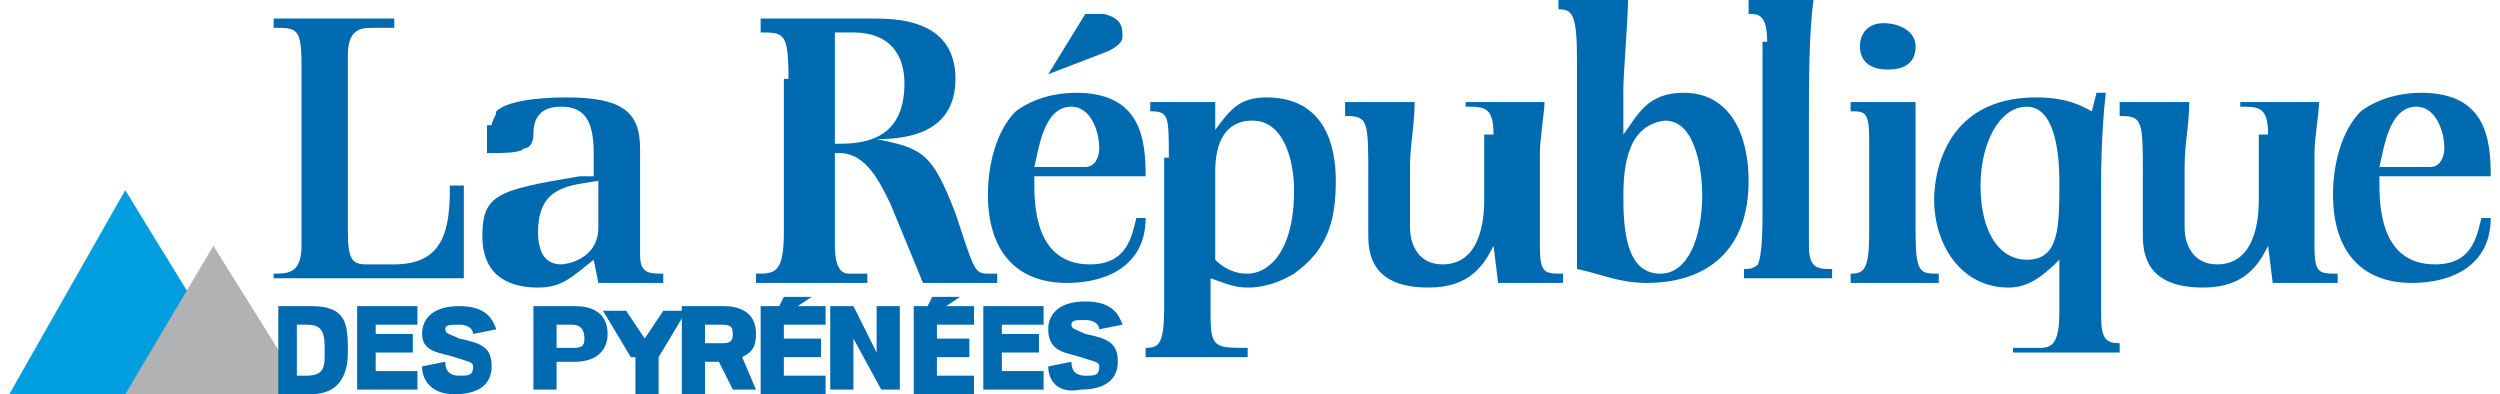 <?xml version="1.0" encoding="utf-8"?>
<!-- Generator: Adobe Illustrator 24.0.1, SVG Export Plug-In . SVG Version: 6.00 Build 0)  -->
<svg version="1.1" id="Calque_2_1_" xmlns="http://www.w3.org/2000/svg" xmlns:xlink="http://www.w3.org/1999/xlink" x="0px"
	 y="0px" viewBox="0 0 53.9 8.5" enable-background="new 0 0 53.9 8.5" xml:space="preserve">
<rect x="0" y="0" fill="#FFFFFF" width="53.9" height="8.5"/>
<g>
	<polygon fill="#009DDF" points="2.7,4.1 0.2,8.5 5.4,8.5 	"/>
	<polygon fill="#B0B2B3" points="2.7,8.5 6.6,8.5 4.6,5.3 	"/>
	<g>
		<g>
			<path fill="#006AB1" d="M6.5,1.4c0-0.8-0.1-0.8-0.6-0.8V0.4c0.4,0,0.9,0,1.3,0c0.3,0,1,0,1.3,0v0.2H8c-0.3,0-0.5,0.1-0.5,0.6v3.8
				c0,0.6,0.1,0.7,0.4,0.7h0.6c1.1,0,1.2-0.8,1.2-1.7H10c0,0.7,0,1.5,0,2c-0.7,0-1.4,0-2.1,0c-0.6,0-1.7,0-2,0V5.9
				c0.3,0,0.6,0,0.6-0.6V1.4z"/>
			<path fill="#006AB1" d="M10.6,2.7c0-0.1,0.1-0.2,0.1-0.3c0.2-0.2,0.8-0.3,1.5-0.3c1.2,0,1.6,0.3,1.6,1.1v2.3
				c0,0.4,0.2,0.4,0.5,0.4v0.2c-0.2,0-0.3,0-0.5,0c-0.3,0-0.6,0-0.9,0l-0.1-0.5c-0.5,0.4-0.7,0.6-1.2,0.6c-0.8,0-1.2-0.4-1.2-1.1
				c0-0.9,0.3-1,2.1-1.3l0.3,0V3.3c0-0.7-0.2-1-0.7-1c-0.5,0-0.6,0.3-0.6,0.6c0,0.2-0.1,0.3-0.2,0.3c-0.1,0.1-0.4,0.1-0.8,0.1V2.7z
				 M12.9,3.9C12.3,4,11.6,4,11.6,5c0,0.5,0.2,0.7,0.5,0.7c0.1,0,0.8-0.1,0.8-0.8V3.9z"/>
			<path fill="#006AB1" d="M17,1.7c0-1-0.1-1-0.6-1V0.4c0.2,0,0.8,0,1,0c0.2,0,1.2,0,1.4,0c0.5,0,1.8,0,1.8,1.3
				c0,1.2-1.1,1.3-1.7,1.3v0c1,0.2,1.2,0.3,1.7,1.6C21,5.8,21,5.9,21.3,5.9h0.2v0.2c-0.3,0-0.6,0-0.9,0c-0.3,0-0.5,0-0.7,0l-0.7-1.7
				c-0.2-0.4-0.5-1.1-1.1-1.1H18v2c0,0.4,0.1,0.6,0.3,0.6h0.4v0.2c-0.2,0-1.2,0-1.4,0c-0.1,0-0.9,0-1,0V5.9c0.4,0,0.6,0,0.6-0.9V1.7
				z M18,3.1c0.5,0,1.5,0,1.5-1.3c0-0.6-0.3-1.1-1.1-1.1H18V3.1z"/>
			<path fill="#006AB1" d="M25.2,3.4c0-0.9,0-1-0.4-1V2.2c0.2,0,0.5,0,0.8,0c0.1,0,0.5,0,0.6,0v0.6c0.3-0.4,0.5-0.7,1.1-0.7
				c1.3,0,1.5,1.1,1.5,1.8c0,0.9-0.2,1.5-0.9,2c-0.5,0.3-0.9,0.3-1,0.3c-0.3,0-0.5-0.1-0.8-0.2v0.8c0,0.7,0.1,0.7,0.8,0.7v0.2
				c-0.3,0-0.9,0-1.2,0c-0.2,0-0.6,0-1,0V7.5c0.3,0,0.4-0.1,0.4-0.9V3.4z M26.2,5.6c0.3,0.3,0.6,0.3,0.7,0.3c0.4,0,1-0.4,1-1.8
				c0-0.6-0.2-1.5-0.9-1.5c-0.6,0-0.8,0.5-0.8,1.1V5.6z"/>
			<path fill="#006AB1" d="M32.2,2.9c0-0.6-0.2-0.6-0.6-0.6V2.2c0.5,0,0.7,0,1,0c0.2,0,0.5,0,0.7,0c0,0.2-0.1,0.8-0.1,1.1v2
				c0,0.6,0.1,0.6,0.5,0.6v0.2c-0.2,0-0.5,0-0.7,0c-0.3,0-0.5,0-0.7,0l-0.1-0.8h0c-0.2,0.4-0.5,0.9-1.4,0.9c-0.8,0-1.3-0.3-1.3-1.1
				c0-0.1,0-1.2,0-1.3c0-1.2,0-1.3-0.5-1.3V2.2c0.2,0,0.5,0,0.8,0c0.2,0,0.3,0,0.7,0c0,0.5-0.1,0.9-0.1,1.4v1.3
				c0,0.4,0.2,0.8,0.7,0.8c0.7,0,0.9-0.7,0.9-1.4V2.9z"/>
			<path fill="#006AB1" d="M34,1.3c0-1-0.1-1.1-0.4-1.1V0c0.1,0,0.8,0,1,0c0.2,0,0.3,0,0.5,0c0,0.4-0.1,1.6-0.1,1.9v1h0
				c0.3-0.4,0.5-0.9,1.3-0.9c1,0,1.4,0.9,1.4,1.9c0,1.5-0.9,2.2-2.2,2.2c-0.6,0-1-0.2-1.5-0.3c0-0.2,0-0.9,0-1V1.3z M35.8,5.9
				c0.6,0,0.9-0.8,0.9-1.7c0-0.4-0.1-1.6-0.8-1.6C35,2.7,35,3.8,35,4.3C35,5.3,35.2,5.9,35.8,5.9z"/>
			<path fill="#006AB1" d="M38.1,0.9c0-0.6-0.2-0.6-0.4-0.6V0c0.2,0,0.5,0,0.7,0c0.2,0,0.6,0,0.7,0c-0.1,0.7-0.1,1.8-0.1,2.6v2.7
				c0,0.5,0.2,0.5,0.5,0.5v0.2c-0.5,0-0.7,0-1,0c-0.3,0-0.6,0-0.9,0V5.8c0.1,0,0.2,0,0.3-0.1c0.1-0.2,0.1-0.9,0.1-1.1V0.9z"/>
			<path fill="#006AB1" d="M40.3,3c0-0.6-0.1-0.6-0.4-0.6V2.2c0.3,0,0.6,0,0.8,0c0.1,0,0.3,0,0.6,0l0,2.8c0,0.9,0.1,0.9,0.5,0.9v0.2
				c-0.3,0-0.6,0-1,0c-0.1,0-0.8,0-0.9,0V5.9c0.3,0,0.4-0.1,0.4-0.9V3z M41.3,1c0,0.4-0.3,0.5-0.6,0.5c-0.4,0-0.6-0.2-0.6-0.5
				c0-0.3,0.2-0.5,0.5-0.5C41,0.5,41.3,0.7,41.3,1z"/>
			<path fill="#006AB1" d="M44.4,5.6C44,6,43.7,6.2,43.3,6.2c-1,0-1.6-0.9-1.6-1.9c0-0.5,0.2-2.2,2.2-2.2c0.7,0,1,0.2,1.2,0.3
				L45.2,2h0.2c-0.1,0.9-0.1,1.8-0.1,1.9v2.9c0,0.5,0.1,0.6,0.4,0.6v0.2c-0.6,0-0.9,0-1.2,0c-0.3,0-0.6,0-1.1,0V7.5H44
				c0.3,0,0.4-0.2,0.4-0.8V5.6z M42.7,4c0,1,0.4,1.6,1,1.6c0.7,0,0.7-0.7,0.7-1.7c0-0.6-0.1-1.6-0.7-1.6C43.1,2.3,42.7,3.1,42.7,4z"
				/>
			<path fill="#006AB1" d="M48.9,2.9c0-0.6-0.2-0.6-0.6-0.6V2.2c0.5,0,0.7,0,1,0c0.2,0,0.5,0,0.7,0c0,0.2-0.1,0.8-0.1,1.1v2
				c0,0.6,0.1,0.6,0.5,0.6v0.2c-0.2,0-0.5,0-0.7,0c-0.3,0-0.5,0-0.7,0l-0.1-0.8h0c-0.2,0.4-0.5,0.9-1.4,0.9c-0.8,0-1.3-0.3-1.3-1.1
				c0-0.1,0-1.2,0-1.3c0-1.2,0-1.3-0.5-1.3V2.2c0.2,0,0.5,0,0.8,0c0.2,0,0.3,0,0.7,0c0,0.5-0.1,0.9-0.1,1.4v1.3
				c0,0.4,0.2,0.8,0.7,0.8c0.7,0,0.9-0.7,0.9-1.4V2.9z"/>
			<path fill="#006AB1" d="M51.3,3.9c0,0.5,0,1.8,1.2,1.8c0.8,0,0.9-0.6,1-1h0.2c0,1-0.8,1.4-1.7,1.4c-1.1,0-1.7-0.7-1.7-1.9
				c0-0.7,0.2-1.4,0.6-1.8c0.4-0.3,0.9-0.4,1.3-0.4c1.4,0,1.5,1,1.5,1.8H51.3z M52.4,3.6c0.2,0,0.3-0.2,0.3-0.4
				c0-0.4-0.2-0.9-0.6-0.9c-0.6,0-0.7,0.9-0.8,1.3H52.4z"/>
			<path fill="#006AB1" d="M22.6,1.6L22.6,1.6l1.3-0.5c0.2-0.1,0.3-0.2,0.3-0.3c0-0.2,0-0.4-0.4-0.5l-0.4,0L22.6,1.6z"/>
			<path fill="#006AB1" d="M22.3,3.9c0,0.5,0,1.8,1.2,1.8c0.8,0,0.9-0.6,1-1h0.2c0,1-0.8,1.4-1.7,1.4c-1.1,0-1.7-0.7-1.7-1.9
				c0-0.7,0.2-1.4,0.6-1.8c0.4-0.3,0.9-0.4,1.3-0.4c1.4,0,1.5,1,1.5,1.8H22.3z M23.4,3.6c0.2,0,0.3-0.2,0.3-0.4
				c0-0.4-0.2-0.9-0.6-0.9c-0.6,0-0.7,0.9-0.8,1.3H23.4z"/>
		</g>
		<g>
			<path fill="#006AB1" d="M6,6.6h0.7c0.7,0,0.8,0.3,0.8,0.9v0.1c0,0.5-0.2,0.9-0.8,0.9H6V6.6z M6.6,8.1C7,8.1,7,7.9,7,7.6V7.5
				C7,7.1,6.9,7,6.6,7H6.4v1.1H6.6z"/>
			<path fill="#006AB1" d="M7.7,6.6H9V7H8.1v0.2h0.8v0.4H8.1v0.4H9v0.4H7.7V6.6z"/>
			<path fill="#006AB1" d="M9.1,7.9l0.5-0.1c0,0.2,0.1,0.3,0.3,0.3c0.2,0,0.3,0,0.3-0.2c0-0.1-0.1-0.1-0.4-0.2
				C9.5,7.6,9.1,7.6,9.1,7.2c0-0.3,0.2-0.6,0.8-0.6c0.5,0,0.7,0.2,0.8,0.5l-0.5,0.1c0-0.1-0.1-0.2-0.3-0.2C9.7,7,9.6,7,9.6,7.1
				c0,0.1,0.1,0.1,0.3,0.2c0.5,0.1,0.7,0.2,0.7,0.6c0,0.4-0.3,0.6-0.8,0.6C9.3,8.5,9.1,8.2,9.1,7.9z"/>
			<path fill="#006AB1" d="M11.5,6.6h0.9c0.3,0,0.7,0.1,0.7,0.6c0,0.4-0.3,0.6-0.7,0.6H12v0.6h-0.5V6.6z M12.3,7.5
				c0.2,0,0.3,0,0.3-0.2C12.6,7,12.4,7,12.3,7H12v0.5H12.3z"/>
			<path fill="#006AB1" d="M13.6,7.7l-0.6-1h0.5l0.4,0.6l0.4-0.6h0.5l-0.6,1v0.8h-0.5V7.7z"/>
			<path fill="#006AB1" d="M15.5,7.8h-0.3v0.7h-0.5V6.6h0.9c0.3,0,0.7,0.1,0.7,0.6c0,0.3-0.1,0.4-0.3,0.5l0.3,0.7h-0.5L15.5,7.8z
				 M15.5,7.4c0.2,0,0.3,0,0.3-0.2C15.8,7,15.7,7,15.5,7h-0.3v0.4H15.5z"/>
			<path fill="#006AB1" d="M17.9,6.6h0.5l0.5,1v-1h0.5v1.8H19l-0.6-1.1v1.1h-0.5V6.6z"/>
			<path fill="#006AB1" d="M21.2,6.6h1.3V7h-0.9v0.2h0.8v0.4h-0.8v0.4h0.9v0.4h-1.3V6.6z"/>
			<path fill="#006AB1" d="M22.6,7.9l0.5-0.1c0,0.2,0.1,0.3,0.3,0.3c0.2,0,0.3,0,0.3-0.2c0-0.1-0.1-0.1-0.4-0.2
				c-0.3-0.1-0.7-0.1-0.7-0.6c0-0.3,0.2-0.6,0.8-0.6c0.5,0,0.7,0.2,0.8,0.5l-0.5,0.1c0-0.1-0.1-0.2-0.3-0.2c-0.2,0-0.3,0-0.3,0.1
				c0,0.1,0.1,0.1,0.3,0.2c0.5,0.1,0.7,0.2,0.7,0.6c0,0.4-0.3,0.6-0.8,0.6C22.8,8.5,22.6,8.2,22.6,7.9z"/>
			<polygon fill="#006AB1" points="17.8,7 17.8,6.6 17.2,6.6 17.5,6.4 16.9,6.4 16.8,6.6 16.4,6.6 16.4,8.5 17.8,8.5 17.8,8.1 
				16.9,8.1 16.9,7.7 17.7,7.7 17.7,7.3 16.9,7.3 16.9,7 			"/>
			<polygon fill="#006AB1" points="21,7 21,6.6 20.4,6.6 20.7,6.4 20.1,6.4 20,6.6 19.7,6.6 19.7,8.5 21,8.5 21,8.1 20.2,8.1 
				20.2,7.7 20.9,7.7 20.9,7.3 20.2,7.3 20.2,7 			"/>
		</g>
	</g>
</g>
</svg>
